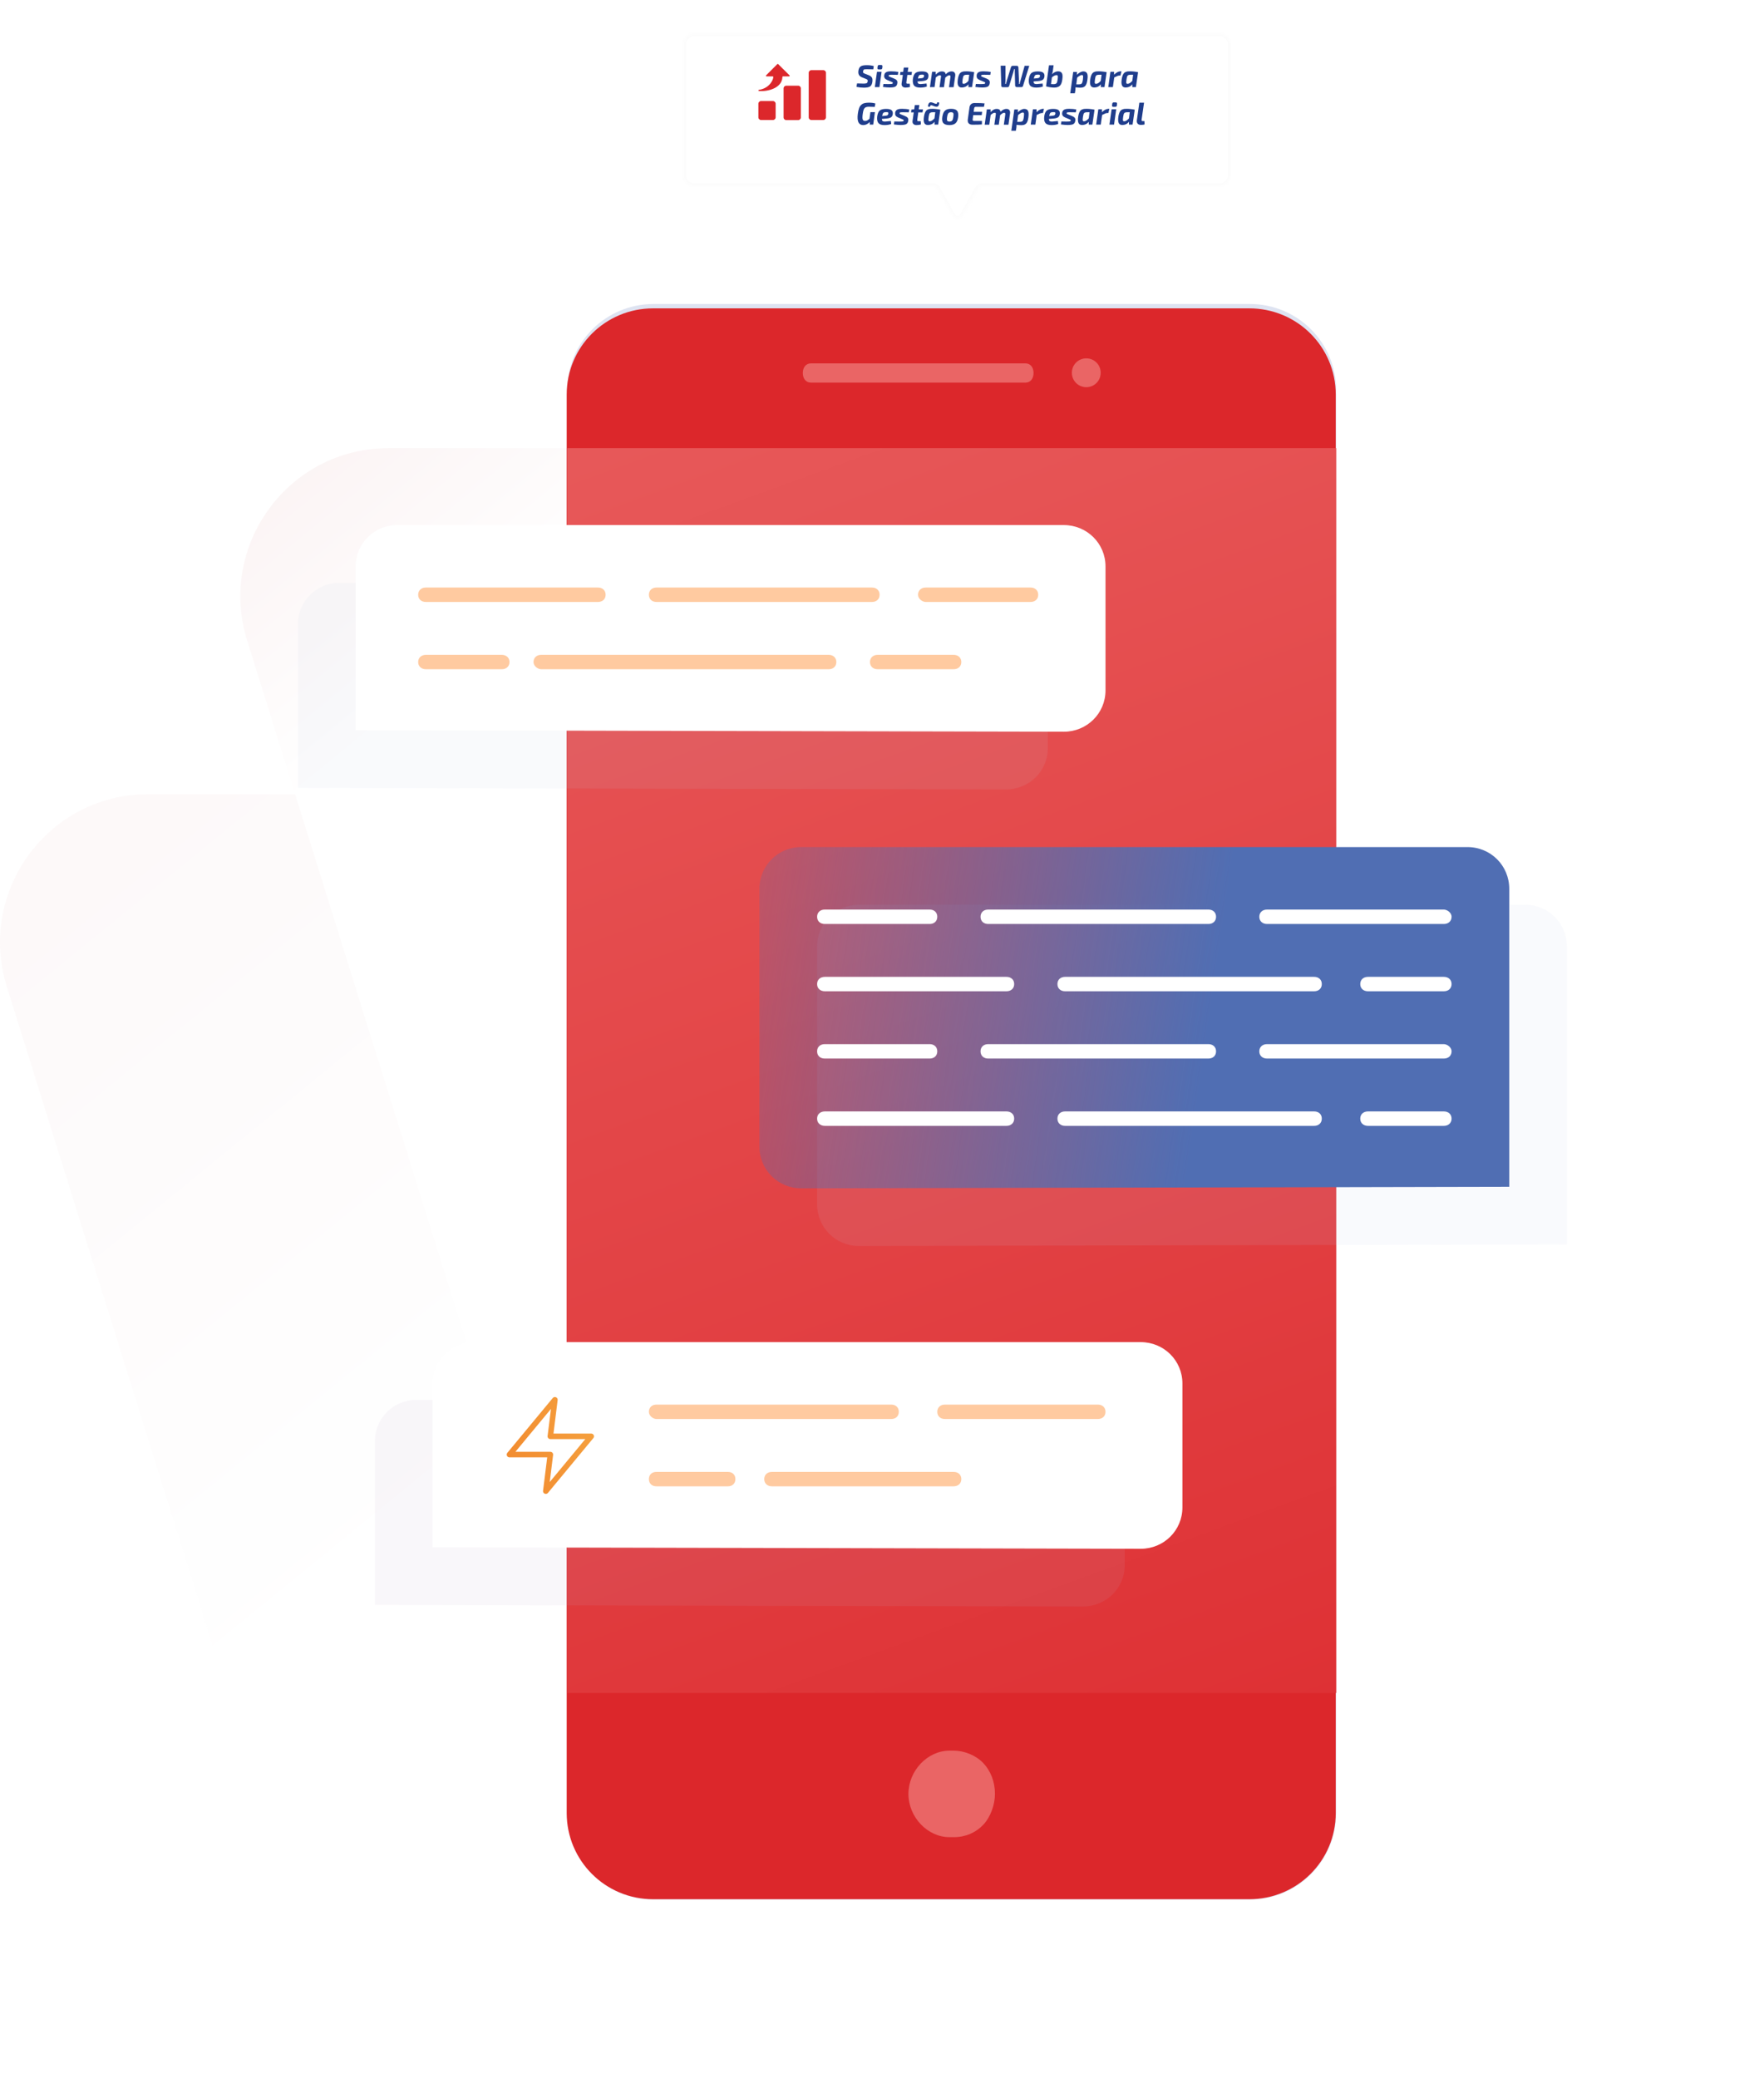 <svg width="635" height="748" viewBox="0 0 635 748" fill="none" xmlns="http://www.w3.org/2000/svg">
<path d="M109.098 696.567L2.473 355.234C-8.275 320.852 17.359 285.899 53.265 285.899H388.597C411.853 285.899 432.446 301.063 439.389 323.332L546.015 664.665C556.763 699.047 531.129 734 495.223 734H159.89C136.635 733.952 116.089 718.836 109.098 696.567Z" fill="url(#paint0_linear)" fill-opacity="0.21"/>
<path d="M195.61 571.998L88.985 230.665C78.237 196.284 103.871 161.33 139.777 161.33H475.109C498.365 161.33 518.958 176.494 525.901 198.763L632.526 540.096C643.274 574.478 617.641 609.431 581.734 609.431H246.402C223.146 609.384 202.601 594.267 195.61 571.998Z" fill="url(#paint1_linear)"/>
<g filter="url(#filter0_f)">
<path d="M204.168 652.687C204.168 669.925 218.066 683.826 235.298 683.826H449.877C467.11 683.826 481.007 669.925 481.007 652.687V140.565C481.007 123.328 467.11 109.426 449.877 109.426H235.298C218.066 109.426 204.168 123.328 204.168 140.565V652.687Z" fill="#C3CBE5" fill-opacity="0.55"/>
</g>
<path d="M204 652.625C204 669.81 217.898 683.67 235.131 683.67H449.709C466.942 683.67 480.839 669.81 480.839 652.625V142.045C480.839 124.859 466.942 111 449.709 111H235.131C217.898 111 204 124.859 204 142.045V652.625Z" fill="#DC272B"/>
<path d="M481.007 161.33H204.168V609.431H481.007V161.33Z" fill="url(#paint2_linear)"/>
<path d="M372.052 134.272C372.052 136.348 370.898 137.733 369.168 137.733H291.884C290.153 137.733 289 136.348 289 134.272C289 132.196 290.153 130.812 291.884 130.812H369.168C370.898 130.812 372.052 132.196 372.052 134.272Z" fill="#EA6565"/>
<path d="M396.226 134.19C396.226 137.074 393.919 139.381 391.035 139.381C388.152 139.381 385.845 137.074 385.845 134.19C385.845 131.307 388.152 129 391.035 129C393.919 129 396.226 131.307 396.226 134.19Z" fill="#EA6565"/>
<path d="M343.38 630.193C347.075 630.193 351.298 631.861 353.937 634.642C356.576 637.422 358.16 641.315 358.16 645.764C358.16 649.657 356.576 654.106 353.937 656.886C351.298 659.667 347.603 661.335 343.38 661.335H341.796C333.878 661.335 327.016 654.106 327.016 645.764C327.016 637.422 333.878 630.193 341.796 630.193H343.38Z" fill="#EA6565"/>
<g opacity="0.1" filter="url(#filter1_f)">
<path d="M377.194 269.29C377.194 277.556 370.515 284.169 362.167 284.169L107.275 283.618C107.275 280.862 107.275 224.652 107.275 224.652C107.275 216.386 113.954 209.773 122.302 209.773H362.167C370.515 209.773 377.194 216.386 377.194 224.652V269.29Z" fill="#C3CBE5"/>
</g>
<path d="M397.957 248.528C397.957 256.795 391.279 263.407 382.931 263.407L128.039 262.856C128.039 260.101 128.039 203.891 128.039 203.891C128.039 195.625 134.717 189.012 143.065 189.012H382.931C391.279 189.012 397.957 195.625 397.957 203.891V248.528Z" fill="white"/>
<path d="M333.249 216.694H370.96C372.624 216.694 373.733 215.656 373.733 214.099C373.733 212.541 372.624 211.503 370.96 211.503H333.249C331.586 211.503 330.477 212.541 330.477 214.099C330.477 215.656 332.14 216.694 333.249 216.694Z" fill="#FFCAA0"/>
<path d="M236.333 216.694H313.885C315.535 216.694 316.635 215.656 316.635 214.099C316.635 212.541 315.535 211.503 313.885 211.503H236.333C234.683 211.503 233.583 212.541 233.583 214.099C233.583 215.656 234.683 216.694 236.333 216.694Z" fill="#FFCAA0"/>
<path d="M153.297 216.694H215.245C216.905 216.694 218.011 215.656 218.011 214.099C218.011 212.541 216.905 211.503 215.245 211.503H153.297C151.637 211.503 150.531 212.541 150.531 214.099C150.531 215.656 151.637 216.694 153.297 216.694Z" fill="#FFCAA0"/>
<path d="M315.96 240.915H343.262C344.934 240.915 346.048 239.877 346.048 238.32C346.048 236.763 344.934 235.725 343.262 235.725H315.96C314.288 235.725 313.174 236.763 313.174 238.32C313.174 239.877 314.288 240.915 315.96 240.915Z" fill="#FFCAA0"/>
<path d="M194.837 240.915H298.281C299.95 240.915 301.062 239.877 301.062 238.32C301.062 236.763 299.95 235.725 298.281 235.725H194.837C193.169 235.725 192.057 236.763 192.057 238.32C192.057 239.877 193.725 240.915 194.837 240.915Z" fill="#FFCAA0"/>
<path d="M153.365 240.915H180.572C182.272 240.915 183.406 239.877 183.406 238.32C183.406 236.763 182.272 235.725 180.572 235.725H153.365C151.665 235.725 150.531 236.763 150.531 238.32C150.531 239.877 151.665 240.915 153.365 240.915Z" fill="#FFCAA0"/>
<g opacity="0.1" filter="url(#filter2_f)">
<path d="M404.877 563.41C404.877 571.676 398.199 578.289 389.851 578.289L134.959 577.738C134.959 574.983 134.959 518.773 134.959 518.773C134.959 510.507 141.637 503.894 149.985 503.894H389.851C398.199 503.894 404.877 510.507 404.877 518.773V563.41Z" fill="#C6ACD1"/>
</g>
<path d="M425.641 542.648C425.641 550.915 418.962 557.527 410.615 557.527L155.723 556.976C155.723 554.221 155.723 498.011 155.723 498.011C155.723 489.745 162.401 483.132 170.749 483.132H410.615C418.962 483.132 425.641 489.745 425.641 498.011V542.648Z" fill="white"/>
<g opacity="0.1" filter="url(#filter3_f)">
<path d="M294.143 433.523C294.143 441.86 300.821 448.53 309.169 448.53L564.061 447.974C564.061 445.195 564.061 340.699 564.061 340.699C564.061 332.361 557.382 325.691 549.034 325.691H309.169C300.821 325.691 294.143 332.361 294.143 340.699V433.523Z" fill="#C3CBE6"/>
</g>
<path d="M273.379 412.761C273.379 421.099 280.057 427.769 288.405 427.769L543.297 427.213C543.297 424.434 543.297 319.938 543.297 319.938C543.297 311.6 536.619 304.93 528.271 304.93H288.405C280.057 304.93 273.379 311.6 273.379 319.938V412.761Z" fill="url(#paint3_linear)"/>
<path d="M334.661 327.422H296.88C295.238 327.422 294.143 328.46 294.143 330.017C294.143 331.574 295.238 332.612 296.88 332.612H334.661C336.304 332.612 337.399 331.574 337.399 330.017C337.399 328.46 336.304 327.422 334.661 327.422Z" fill="white"/>
<path d="M435 327.422H355.724C354.072 327.422 352.971 328.46 352.971 330.017C352.971 331.574 354.072 332.612 355.724 332.612H435C436.652 332.612 437.753 331.574 437.753 330.017C437.753 328.46 436.652 327.422 435 327.422Z" fill="white"/>
<path d="M519.744 327.422H456.116C454.441 327.422 453.325 328.46 453.325 330.017C453.325 331.574 454.441 332.612 456.116 332.612H519.744C521.419 332.612 522.535 331.574 522.535 330.017C522.535 328.46 520.861 327.422 519.744 327.422Z" fill="white"/>
<path d="M362.29 351.644H296.935C295.26 351.644 294.143 352.682 294.143 354.239C294.143 355.796 295.26 356.834 296.935 356.834H362.29C363.965 356.834 365.083 355.796 365.083 354.239C365.083 352.682 363.965 351.644 362.29 351.644Z" fill="white"/>
<path d="M473.068 351.644H383.405C381.755 351.644 380.655 352.682 380.655 354.239C380.655 355.796 381.755 356.834 383.405 356.834H473.068C474.718 356.834 475.818 355.796 475.818 354.239C475.818 352.682 474.718 351.644 473.068 351.644Z" fill="white"/>
<path d="M519.749 351.644H492.446C490.775 351.644 489.66 352.682 489.66 354.239C489.66 355.796 490.775 356.834 492.446 356.834H519.749C521.421 356.834 522.535 355.796 522.535 354.239C522.535 352.682 521.421 351.644 519.749 351.644Z" fill="white"/>
<path d="M334.661 375.865H296.88C295.238 375.865 294.143 376.903 294.143 378.46C294.143 380.018 295.238 381.056 296.88 381.056H334.661C336.304 381.056 337.399 380.018 337.399 378.46C337.399 376.903 336.304 375.865 334.661 375.865Z" fill="white"/>
<path d="M435 375.865H355.724C354.072 375.865 352.971 376.903 352.971 378.46C352.971 380.018 354.072 381.056 355.724 381.056H435C436.652 381.056 437.753 380.018 437.753 378.46C437.753 376.903 436.652 375.865 435 375.865Z" fill="white"/>
<path d="M519.744 375.865H456.116C454.441 375.865 453.325 376.903 453.325 378.46C453.325 380.018 454.441 381.056 456.116 381.056H519.744C521.419 381.056 522.535 380.018 522.535 378.46C522.535 376.903 520.861 375.865 519.744 375.865Z" fill="white"/>
<path d="M362.29 400.087H296.935C295.26 400.087 294.143 401.125 294.143 402.682C294.143 404.239 295.26 405.277 296.935 405.277H362.29C363.965 405.277 365.083 404.239 365.083 402.682C365.083 401.125 363.965 400.087 362.29 400.087Z" fill="white"/>
<path d="M473.068 400.087H383.405C381.755 400.087 380.655 401.125 380.655 402.682C380.655 404.239 381.755 405.277 383.405 405.277H473.068C474.718 405.277 475.818 404.239 475.818 402.682C475.818 401.125 474.718 400.087 473.068 400.087Z" fill="white"/>
<path d="M519.749 400.087H492.446C490.775 400.087 489.66 401.125 489.66 402.682C489.66 404.239 490.775 405.277 492.446 405.277H519.749C521.421 405.277 522.535 404.239 522.535 402.682C522.535 401.125 521.421 400.087 519.749 400.087Z" fill="white"/>
<path d="M340.151 510.814H395.204C396.856 510.814 397.957 509.776 397.957 508.219C397.957 506.662 396.856 505.624 395.204 505.624H340.151C338.5 505.624 337.398 506.662 337.398 508.219C337.398 509.776 338.5 510.814 340.151 510.814Z" fill="#FFCAA0"/>
<path d="M236.31 510.814H320.83C322.466 510.814 323.557 509.776 323.557 508.219C323.557 506.662 322.466 505.624 320.83 505.624H236.31C234.675 505.624 233.584 506.662 233.584 508.219C233.584 509.776 235.22 510.814 236.31 510.814Z" fill="#FFCAA0"/>
<path d="M277.88 535.036H343.278C344.941 535.036 346.049 533.998 346.049 532.441C346.049 530.884 344.941 529.846 343.278 529.846H277.88C276.218 529.846 275.109 530.884 275.109 532.441C275.109 533.998 276.218 535.036 277.88 535.036Z" fill="#FFCAA0"/>
<path d="M236.269 535.036H262.044C263.654 535.036 264.728 533.998 264.728 532.441C264.728 530.884 263.654 529.846 262.044 529.846H236.269C234.658 529.846 233.584 530.884 233.584 532.441C233.584 533.998 234.658 535.036 236.269 535.036Z" fill="#FFCAA0"/>
<path d="M199.747 503.894L183.406 523.617H198.113L196.479 536.766L212.82 517.043H198.113L199.747 503.894Z" stroke="url(#paint4_linear)" stroke-width="2" stroke-linecap="round" stroke-linejoin="round"/>
<g filter="url(#filter4_d)">
<mask id="path-27-inside-1" fill="white">
<path fill-rule="evenodd" clip-rule="evenodd" d="M248 6C245.791 6 244 7.791 244 10V57C244 59.209 245.791 61 248 61H333.768C334.49 61 335.157 61.39 335.511 62.019L340.98 71.742C341.745 73.101 343.702 73.101 344.467 71.742L349.936 62.019C350.29 61.39 350.957 61 351.679 61H437C439.209 61 441 59.209 441 57V10C441 7.791 439.209 6 437 6H248Z"/>
</mask>
<path fill-rule="evenodd" clip-rule="evenodd" d="M248 6C245.791 6 244 7.791 244 10V57C244 59.209 245.791 61 248 61H333.768C334.49 61 335.157 61.39 335.511 62.019L340.98 71.742C341.745 73.101 343.702 73.101 344.467 71.742L349.936 62.019C350.29 61.39 350.957 61 351.679 61H437C439.209 61 441 59.209 441 57V10C441 7.791 439.209 6 437 6H248Z" fill="white"/>
<path d="M349.936 62.019L349.064 61.529L349.936 62.019ZM340.98 71.742L341.852 71.252L340.98 71.742ZM344.467 71.742L343.595 71.252L344.467 71.742ZM335.511 62.019L334.639 62.51L335.511 62.019ZM245 10C245 8.343 246.343 7 248 7V5C245.239 5 243 7.239 243 10H245ZM245 57V10H243V57H245ZM248 60C246.343 60 245 58.657 245 57H243C243 59.761 245.239 62 248 62V60ZM333.768 60H248V62H333.768V60ZM341.852 71.252L336.382 61.529L334.639 62.51L340.109 72.233L341.852 71.252ZM349.064 61.529L343.595 71.252L345.338 72.233L350.808 62.51L349.064 61.529ZM437 60H351.679V62H437V60ZM440 57C440 58.657 438.657 60 437 60V62C439.761 62 442 59.761 442 57H440ZM440 10V57H442V10H440ZM437 7C438.657 7 440 8.343 440 10H442C442 7.239 439.761 5 437 5V7ZM248 7H437V5H248V7ZM350.808 62.51C350.985 62.195 351.318 62 351.679 62V60C350.595 60 349.596 60.584 349.064 61.529L350.808 62.51ZM340.109 72.233C341.256 74.271 344.191 74.271 345.338 72.233L343.595 71.252C343.213 71.931 342.234 71.931 341.852 71.252L340.109 72.233ZM333.768 62C334.129 62 334.462 62.195 334.639 62.51L336.382 61.529C335.851 60.584 334.852 60 333.768 60V62Z" fill="#FCFCFC" mask="url(#path-27-inside-1)"/>
</g>
<path d="M278.236 36.374H273.976C273.423 36.374 273 36.797 273 37.35V42.228C273 42.781 273.423 43.203 273.976 43.203H278.236C278.789 43.203 279.211 42.748 279.211 42.228V37.35C279.211 36.829 278.789 36.374 278.236 36.374Z" fill="#DC272B"/>
<path d="M287.309 30.846H283.049C282.496 30.846 282.073 31.268 282.073 31.821V42.26C282.073 42.813 282.496 43.236 283.049 43.236H287.309C287.862 43.236 288.285 42.781 288.285 42.26V31.821C288.285 31.268 287.862 30.846 287.309 30.846Z" fill="#DC272B"/>
<path d="M296.383 25.252H292.09C291.537 25.252 291.114 25.675 291.114 26.228V42.228C291.114 42.78 291.537 43.203 292.09 43.203H296.35C296.903 43.203 297.326 42.748 297.326 42.228V26.228C297.358 25.707 296.903 25.252 296.383 25.252Z" fill="#DC272B"/>
<path d="M281.845 27.496H284.057C284.252 27.496 284.349 27.268 284.219 27.138L280.122 23.073C280.024 22.976 279.894 22.976 279.829 23.073L275.764 27.138C275.634 27.268 275.731 27.496 275.927 27.496H278.17C278.268 27.496 278.366 27.561 278.366 27.691C278.463 28.374 277.227 31.756 273.195 32.342C272.935 32.374 272.967 32.732 273.195 32.764C276.024 33.024 281.488 31.919 281.65 27.724C281.65 27.593 281.715 27.496 281.845 27.496Z" fill="#DC272B"/>
<path d="M311.797 28.439L310.334 27.854C309.781 27.626 309.391 27.333 309.195 26.943C309 26.585 308.935 26.13 309 25.545C309.098 24.732 309.391 24.179 309.846 23.886C310.301 23.593 311.017 23.463 311.992 23.463C312.968 23.463 313.813 23.561 314.529 23.789L314.366 24.959C313.683 24.927 312.903 24.927 311.96 24.927C311.504 24.927 311.179 24.959 311.017 25.024C310.854 25.089 310.756 25.317 310.691 25.675C310.659 25.935 310.659 26.098 310.756 26.195C310.821 26.293 311.017 26.39 311.309 26.52L312.708 27.073C313.293 27.301 313.683 27.593 313.878 27.951C314.073 28.309 314.106 28.764 314.041 29.382C313.943 30.228 313.651 30.813 313.228 31.106C312.805 31.398 312.057 31.561 310.984 31.561C310.106 31.561 309.228 31.463 308.317 31.268L308.513 30.032C310.106 30.065 310.919 30.098 310.919 30.098C311.439 30.098 311.797 30.032 311.992 29.935C312.187 29.837 312.285 29.61 312.35 29.285C312.382 29.024 312.35 28.862 312.285 28.764C312.22 28.667 312.057 28.537 311.797 28.439Z" fill="#1F3D8C"/>
<path d="M316.577 31.366H314.918L315.698 25.837H317.357L316.577 31.366ZM316.479 23.398H317.162C317.52 23.398 317.682 23.561 317.65 23.919L317.585 24.537C317.552 24.829 317.357 24.992 317.032 24.992H316.316C315.959 24.992 315.829 24.829 315.861 24.472L315.926 23.886C315.991 23.529 316.154 23.398 316.479 23.398Z" fill="#1F3D8C"/>
<path d="M320.773 29.382L319.439 28.829C318.984 28.634 318.659 28.407 318.496 28.146C318.301 27.854 318.236 27.529 318.301 27.106C318.366 26.585 318.594 26.228 318.984 26C319.374 25.772 319.96 25.675 320.805 25.675C321.813 25.675 322.691 25.772 323.374 25.902L323.212 26.943C321.781 26.911 321.033 26.911 321.033 26.911C320.61 26.911 320.317 26.943 320.155 26.976C320.025 27.008 319.927 27.106 319.894 27.203C319.894 27.333 319.927 27.431 319.992 27.496C320.09 27.561 320.252 27.626 320.48 27.724L321.846 28.276C322.301 28.472 322.626 28.667 322.821 28.927C323.016 29.187 323.081 29.512 323.016 29.935C322.984 30.26 322.886 30.52 322.756 30.748C322.626 30.943 322.431 31.106 322.203 31.236C321.943 31.333 321.683 31.398 321.39 31.431C321.098 31.463 320.74 31.496 320.285 31.496C319.602 31.496 318.789 31.431 317.846 31.301L318.008 30.228C318.268 30.228 318.854 30.26 319.764 30.26C320.415 30.26 320.838 30.228 321.033 30.195C321.228 30.163 321.358 30.065 321.39 29.902C321.39 29.805 321.39 29.707 321.293 29.642C321.228 29.577 321.065 29.512 320.87 29.447C320.87 29.415 320.805 29.415 320.773 29.382Z" fill="#1F3D8C"/>
<path d="M326.626 26.943L326.269 29.61C326.236 29.805 326.269 29.967 326.334 30.032C326.399 30.098 326.529 30.13 326.756 30.13H327.504L327.569 31.301C327.179 31.431 326.659 31.528 326.008 31.528C325.488 31.528 325.098 31.398 324.838 31.106C324.578 30.813 324.48 30.423 324.578 29.902L325 26.976H323.992L324.122 25.935L325.13 25.87L325.358 24.309H326.984L326.756 25.87H328.285L328.122 26.976H326.626V26.943Z" fill="#1F3D8C"/>
<path d="M333.553 30.065L333.651 31.138C333.033 31.398 332.22 31.528 331.212 31.528C330.171 31.528 329.423 31.268 329.033 30.78C328.643 30.292 328.513 29.512 328.61 28.504C328.74 27.431 329.065 26.683 329.521 26.292C330.009 25.902 330.756 25.707 331.83 25.707C332.805 25.707 333.456 25.87 333.813 26.195C334.171 26.52 334.301 27.008 334.204 27.626C334.139 28.146 333.911 28.536 333.553 28.764C333.196 28.992 332.643 29.122 331.927 29.187L330.301 29.317C330.301 29.674 330.399 29.935 330.561 30.065C330.724 30.195 331.017 30.26 331.407 30.26C332.155 30.195 332.87 30.13 333.553 30.065ZM330.431 28.276L331.732 28.146C332.025 28.113 332.252 28.049 332.383 27.951C332.513 27.853 332.61 27.658 332.643 27.398C332.675 27.138 332.61 27.008 332.513 26.943C332.383 26.878 332.155 26.845 331.765 26.878C331.342 26.878 331.017 26.975 330.854 27.138C330.659 27.366 330.529 27.723 330.431 28.276Z" fill="#1F3D8C"/>
<path d="M336.837 25.837V26.845C337.227 26.455 337.618 26.162 337.975 25.967C338.333 25.772 338.691 25.707 339.081 25.707C339.471 25.707 339.797 25.805 340.024 25.967C340.252 26.162 340.382 26.39 340.414 26.748C341.097 26.065 341.813 25.707 342.496 25.707C343.016 25.707 343.374 25.837 343.601 26.13C343.829 26.422 343.927 26.78 343.862 27.268L343.276 31.398H341.618L342.138 27.723C342.171 27.496 342.138 27.333 342.073 27.235C342.008 27.138 341.878 27.105 341.715 27.105C341.52 27.105 341.325 27.17 341.13 27.3C340.935 27.431 340.642 27.626 340.284 27.951L339.797 31.398H338.203L338.723 27.723C338.756 27.496 338.756 27.333 338.691 27.235C338.626 27.138 338.496 27.105 338.333 27.105C338.138 27.105 337.943 27.17 337.715 27.268C337.488 27.398 337.227 27.593 336.87 27.886L336.414 31.366H334.756L335.536 25.837H336.837Z" fill="#1F3D8C"/>
<path d="M349.911 31.366H348.61V30.358C348.025 31.106 347.277 31.463 346.334 31.496C345.651 31.529 345.163 31.301 344.936 30.813C344.675 30.325 344.643 29.545 344.805 28.472C344.87 27.951 345.001 27.529 345.131 27.171C345.261 26.813 345.423 26.553 345.586 26.358C345.749 26.163 345.976 26 346.236 25.902C346.496 25.805 346.757 25.74 346.984 25.707C347.244 25.675 347.537 25.675 347.927 25.675C348.318 25.675 348.805 25.707 349.358 25.772C349.911 25.837 350.366 25.902 350.692 26L349.911 31.366ZM348.903 26.911H348.057C347.505 26.911 347.147 27.008 346.952 27.203C346.757 27.398 346.627 27.821 346.529 28.537C346.431 29.252 346.399 29.707 346.464 29.902C346.529 30.098 346.692 30.195 346.952 30.163C347.44 30.163 347.992 29.805 348.61 29.122L348.903 26.911Z" fill="#1F3D8C"/>
<path d="M354.041 29.382L352.708 28.829C352.252 28.634 351.927 28.407 351.765 28.146C351.57 27.854 351.537 27.529 351.57 27.106C351.635 26.585 351.862 26.228 352.252 26C352.643 25.772 353.228 25.675 354.074 25.675C355.082 25.675 355.96 25.772 356.643 25.902L356.48 26.943C355.049 26.911 354.301 26.911 354.301 26.911C353.878 26.911 353.586 26.943 353.423 26.976C353.261 27.008 353.196 27.106 353.163 27.203C353.163 27.333 353.196 27.431 353.261 27.496C353.358 27.561 353.521 27.626 353.748 27.724L355.114 28.276C355.57 28.472 355.895 28.667 356.09 28.927C356.285 29.187 356.35 29.512 356.285 29.935C356.252 30.26 356.155 30.52 356.025 30.748C355.895 30.943 355.7 31.106 355.472 31.236C355.212 31.333 354.952 31.398 354.659 31.431C354.366 31.463 354.009 31.496 353.553 31.496C352.87 31.496 352.057 31.431 351.114 31.301L351.277 30.228C351.537 30.228 352.122 30.26 353.033 30.26C353.683 30.26 354.106 30.228 354.301 30.195C354.496 30.163 354.626 30.065 354.659 29.902C354.659 29.805 354.659 29.707 354.561 29.642C354.496 29.577 354.334 29.512 354.139 29.447C354.139 29.415 354.106 29.415 354.041 29.382Z" fill="#1F3D8C"/>
<path d="M370.529 23.626L368.252 30.943C368.155 31.236 367.96 31.366 367.634 31.366H366.008C365.846 31.366 365.716 31.301 365.618 31.203C365.521 31.106 365.455 30.976 365.423 30.846L365.293 25.837V24.862H365.065C364.968 25.285 364.87 25.61 364.805 25.87L363.277 30.943C363.179 31.236 362.984 31.398 362.626 31.398H361C360.838 31.398 360.708 31.366 360.61 31.268C360.512 31.171 360.447 31.041 360.447 30.91L360.22 23.659H361.943V29.089C361.943 29.22 361.943 29.415 361.911 29.707C361.911 29.967 361.878 30.163 361.878 30.228H362.106C362.138 30.065 362.269 29.675 362.431 29.024L363.927 24.179C364.025 23.854 364.252 23.691 364.577 23.691H366.041C366.203 23.691 366.334 23.756 366.431 23.854C366.529 23.951 366.594 24.081 366.594 24.244L366.821 29.122C366.821 29.61 366.854 29.967 366.821 30.228H367.049C367.147 29.707 367.244 29.317 367.342 29.057L368.838 23.691H370.529V23.626Z" fill="#1F3D8C"/>
<path d="M375.309 30.065L375.407 31.138C374.789 31.398 373.976 31.528 372.968 31.528C371.927 31.528 371.179 31.268 370.789 30.78C370.399 30.292 370.268 29.512 370.366 28.504C370.496 27.431 370.821 26.683 371.277 26.292C371.764 25.902 372.512 25.707 373.586 25.707C374.561 25.707 375.212 25.87 375.569 26.195C375.927 26.52 376.057 27.008 375.96 27.626C375.894 28.146 375.667 28.536 375.309 28.764C374.951 28.992 374.399 29.122 373.683 29.187L372.057 29.317C372.057 29.674 372.155 29.935 372.317 30.065C372.48 30.195 372.773 30.26 373.163 30.26C373.911 30.195 374.626 30.13 375.309 30.065ZM372.155 28.276L373.455 28.146C373.748 28.113 373.976 28.049 374.106 27.951C374.236 27.853 374.333 27.658 374.366 27.398C374.399 27.138 374.333 27.008 374.236 26.943C374.106 26.878 373.878 26.845 373.488 26.878C373.065 26.878 372.74 26.975 372.577 27.138C372.415 27.366 372.252 27.723 372.155 28.276Z" fill="#1F3D8C"/>
<path d="M379.277 23.496L379.016 25.415C378.951 25.902 378.854 26.325 378.691 26.715C379.439 26 380.155 25.675 380.87 25.675C381.553 25.675 382.008 25.902 382.269 26.358C382.529 26.813 382.561 27.561 382.399 28.667C382.269 29.707 381.976 30.455 381.521 30.878C381.065 31.301 380.415 31.528 379.504 31.528C379.049 31.528 378.529 31.496 377.943 31.398C377.358 31.301 376.87 31.203 376.545 31.073L377.618 23.496H379.277ZM378.659 27.854L378.334 30.26C378.821 30.26 379.114 30.293 379.212 30.293C379.764 30.293 380.122 30.163 380.317 29.967C380.512 29.772 380.642 29.285 380.74 28.537C380.838 27.886 380.838 27.463 380.773 27.301C380.708 27.106 380.545 27.041 380.285 27.041C379.862 27.041 379.309 27.301 378.659 27.854Z" fill="#1F3D8C"/>
<path d="M387.7 25.837L387.667 26.91C387.992 26.585 388.383 26.292 388.773 26.065C389.196 25.837 389.586 25.707 389.976 25.707C390.627 25.707 391.082 25.935 391.309 26.39C391.57 26.845 391.602 27.626 391.44 28.731C391.375 29.219 391.277 29.61 391.179 29.967C391.049 30.292 390.919 30.585 390.789 30.78C390.627 30.975 390.464 31.138 390.236 31.268C390.009 31.398 389.814 31.463 389.586 31.496C389.358 31.528 389.131 31.561 388.838 31.561C388.285 31.561 387.732 31.496 387.179 31.431C387.179 31.788 387.147 32.146 387.114 32.471L386.919 33.577H385.261L386.334 25.902H387.7V25.837ZM387.44 30.357H388.285C388.87 30.357 389.228 30.26 389.391 30.065C389.553 29.87 389.716 29.414 389.814 28.666C389.911 27.951 389.911 27.496 389.879 27.3C389.814 27.105 389.651 27.008 389.423 27.008C389.228 27.008 388.968 27.105 388.675 27.268C388.383 27.431 388.09 27.658 387.765 27.918L387.44 30.357Z" fill="#1F3D8C"/>
<path d="M397.586 31.366H396.285V30.358C395.7 31.106 394.952 31.463 394.009 31.496C393.326 31.529 392.838 31.301 392.61 30.813C392.35 30.325 392.318 29.545 392.48 28.472C392.545 27.951 392.675 27.529 392.805 27.171C392.936 26.813 393.098 26.553 393.261 26.358C393.423 26.163 393.651 26 393.911 25.902C394.171 25.805 394.431 25.74 394.659 25.707C394.887 25.675 395.212 25.675 395.602 25.675C395.992 25.675 396.48 25.707 397.033 25.772C397.586 25.837 398.041 25.902 398.366 26L397.586 31.366ZM396.545 26.911H395.7C395.147 26.911 394.789 27.008 394.594 27.203C394.399 27.398 394.269 27.821 394.171 28.537C394.074 29.252 394.041 29.707 394.106 29.902C394.171 30.098 394.334 30.195 394.594 30.163C395.082 30.163 395.635 29.805 396.253 29.122L396.545 26.911Z" fill="#1F3D8C"/>
<path d="M403.7 25.675L403.342 27.203H402.952C402.725 27.203 402.464 27.268 402.204 27.366C401.944 27.463 401.586 27.659 401.098 27.886L400.611 31.366H398.952L399.733 25.837H401.033V26.878C401.879 26.065 402.659 25.675 403.407 25.675H403.7Z" fill="#1F3D8C"/>
<path d="M408.902 31.366H407.602V30.358C407.016 31.106 406.268 31.463 405.325 31.496C404.642 31.529 404.154 31.301 403.927 30.813C403.667 30.325 403.634 29.545 403.797 28.472C403.862 27.951 403.992 27.529 404.122 27.171C404.252 26.813 404.415 26.553 404.577 26.358C404.74 26.163 404.967 26 405.228 25.902C405.488 25.805 405.748 25.74 405.976 25.707C406.236 25.675 406.528 25.675 406.919 25.675C407.309 25.675 407.797 25.707 408.35 25.772C408.902 25.837 409.358 25.902 409.683 26L408.902 31.366ZM407.894 26.911H407.049C406.496 26.911 406.138 27.008 405.943 27.203C405.748 27.398 405.618 27.821 405.52 28.537C405.423 29.252 405.39 29.707 405.455 29.902C405.52 30.098 405.683 30.195 405.943 30.163C406.431 30.163 406.984 29.805 407.602 29.122L407.894 26.911Z" fill="#1F3D8C"/>
<path d="M313.326 40.374H314.952L314.334 44.862H313.098L313.065 43.919C312.382 44.667 311.602 45.025 310.724 45.025C309.943 45.025 309.358 44.699 309.033 44.049C308.708 43.398 308.61 42.358 308.805 40.927C308.903 40.114 309.065 39.464 309.26 38.911C309.456 38.39 309.748 37.968 310.073 37.707C310.399 37.415 310.789 37.22 311.212 37.122C311.634 37.025 312.122 36.959 312.74 36.959C313.683 36.959 314.464 37.057 315.114 37.252L314.886 38.488C314.041 38.455 313.326 38.423 312.74 38.423C312.025 38.423 311.504 38.586 311.212 38.943C310.919 39.268 310.691 39.984 310.561 41.057C310.431 42 310.431 42.651 310.561 43.008C310.691 43.366 310.952 43.529 311.407 43.529C311.732 43.529 311.992 43.464 312.22 43.334C312.447 43.203 312.708 43.008 313 42.748L313.326 40.374Z" fill="#1F3D8C"/>
<path d="M320.708 43.561L320.805 44.634C320.187 44.894 319.374 45.024 318.366 45.024C317.293 45.024 316.577 44.764 316.187 44.276C315.797 43.788 315.667 43.008 315.764 42C315.895 40.927 316.22 40.179 316.675 39.788C317.163 39.398 317.911 39.203 318.984 39.203C319.96 39.203 320.61 39.366 320.968 39.691C321.325 40.016 321.456 40.504 321.358 41.122C321.293 41.642 321.065 42.032 320.708 42.26C320.35 42.488 319.797 42.618 319.082 42.683L317.456 42.813C317.456 43.171 317.553 43.431 317.716 43.561C317.878 43.691 318.171 43.756 318.561 43.756C319.277 43.691 319.992 43.626 320.708 43.561ZM317.553 41.772L318.854 41.642C319.147 41.61 319.374 41.545 319.504 41.447C319.634 41.349 319.732 41.154 319.764 40.894C319.797 40.634 319.732 40.504 319.634 40.439C319.504 40.374 319.277 40.341 318.886 40.374C318.464 40.374 318.138 40.471 317.976 40.634C317.781 40.829 317.651 41.219 317.553 41.772Z" fill="#1F3D8C"/>
<path d="M324.707 42.878L323.374 42.325C322.918 42.13 322.593 41.902 322.431 41.642C322.236 41.349 322.203 41.024 322.236 40.602C322.301 40.081 322.528 39.724 322.918 39.496C323.309 39.268 323.894 39.171 324.74 39.171C325.748 39.171 326.626 39.268 327.309 39.398L327.146 40.439C325.715 40.406 324.967 40.406 324.967 40.406C324.545 40.406 324.252 40.439 324.089 40.471C323.927 40.504 323.862 40.602 323.829 40.699C323.829 40.829 323.862 40.927 323.927 40.992C324.024 41.057 324.187 41.122 324.414 41.219L325.78 41.772C326.236 41.967 326.561 42.163 326.756 42.423C326.951 42.683 327.016 43.008 326.951 43.431C326.918 43.756 326.821 44.016 326.691 44.244C326.561 44.439 326.366 44.602 326.138 44.732C325.878 44.829 325.618 44.894 325.325 44.927C325.032 44.959 324.675 44.992 324.219 44.992C323.536 44.992 322.723 44.927 321.78 44.797L321.943 43.724C322.203 43.724 322.788 43.756 323.699 43.756C324.349 43.756 324.772 43.724 324.967 43.691C325.162 43.658 325.292 43.561 325.325 43.398C325.325 43.301 325.325 43.203 325.227 43.138C325.162 43.073 325 43.008 324.805 42.943C324.805 42.91 324.74 42.91 324.707 42.878Z" fill="#1F3D8C"/>
<path d="M330.561 40.439L330.203 43.105C330.17 43.301 330.203 43.463 330.268 43.528C330.333 43.593 330.463 43.626 330.691 43.626H331.439L331.504 44.797C331.113 44.927 330.593 45.024 329.943 45.024C329.422 45.024 329.032 44.894 328.772 44.601C328.512 44.309 328.414 43.919 328.512 43.398L328.935 40.471H327.959L328.089 39.431L329.097 39.366L329.325 37.805H330.951L330.723 39.366H332.252L332.089 40.471H330.561V40.439Z" fill="#1F3D8C"/>
<path d="M337.716 44.862H336.415V43.853C335.83 44.602 335.082 44.959 334.139 44.992C333.456 45.024 332.968 44.797 332.74 44.309C332.48 43.821 332.448 43.041 332.61 41.967C332.675 41.447 332.805 41.024 332.935 40.666C333.065 40.309 333.228 40.049 333.391 39.853C333.553 39.658 333.781 39.496 334.041 39.398C334.301 39.301 334.561 39.236 334.789 39.203C335.049 39.171 335.342 39.171 335.732 39.171C336.122 39.171 336.61 39.203 337.163 39.268C337.716 39.333 338.171 39.398 338.496 39.496L337.716 44.862ZM337.391 36.829L338.074 36.894C338.074 37.414 337.976 37.805 337.813 38.065C337.651 38.325 337.358 38.455 337.065 38.423C336.805 38.423 336.48 38.325 336.09 38.163C335.7 38 335.472 37.902 335.342 37.902C335.147 37.87 335.017 37.902 334.919 38C334.822 38.097 334.789 38.227 334.756 38.455L334.074 38.39C334.074 37.87 334.171 37.447 334.366 37.187C334.561 36.927 334.822 36.797 335.114 36.829C335.374 36.829 335.667 36.927 336.057 37.089C336.448 37.252 336.675 37.349 336.838 37.349C337.033 37.382 337.195 37.349 337.261 37.284C337.326 37.187 337.358 37.057 337.391 36.829ZM336.675 40.406H335.83C335.277 40.406 334.919 40.504 334.724 40.699C334.529 40.894 334.399 41.317 334.301 42.032C334.204 42.748 334.171 43.203 334.236 43.398C334.301 43.593 334.464 43.691 334.724 43.658C335.212 43.658 335.765 43.301 336.382 42.618L336.675 40.406Z" fill="#1F3D8C"/>
<path d="M342.367 39.171C343.407 39.171 344.123 39.398 344.513 39.854C344.903 40.309 345.033 41.089 344.903 42.163C344.773 43.203 344.448 43.951 343.96 44.374C343.472 44.797 342.757 45.024 341.749 45.024C340.741 45.024 340.025 44.797 339.603 44.341C339.18 43.886 339.05 43.106 339.212 42.065C339.375 41.024 339.668 40.276 340.155 39.854C340.611 39.398 341.359 39.171 342.367 39.171ZM342.367 40.406C341.911 40.406 341.586 40.536 341.391 40.764C341.196 40.992 341.033 41.48 340.936 42.163C340.838 42.813 340.871 43.236 340.968 43.431C341.066 43.626 341.359 43.756 341.781 43.756C342.237 43.756 342.562 43.626 342.757 43.398C342.952 43.171 343.082 42.715 343.18 42.032C343.277 41.382 343.277 40.959 343.147 40.732C343.05 40.536 342.79 40.406 342.367 40.406Z" fill="#1F3D8C"/>
<path d="M354.204 38.455H351.309C351.082 38.455 350.952 38.488 350.854 38.585C350.757 38.683 350.691 38.846 350.659 39.073L350.496 40.244H353.553L353.391 41.447H350.334L350.139 42.943C350.106 43.138 350.139 43.301 350.204 43.398C350.269 43.496 350.431 43.528 350.626 43.528H353.488L353.456 44.797C352.805 44.862 351.667 44.894 350.106 44.894C349.488 44.894 349 44.732 348.708 44.406C348.415 44.081 348.318 43.626 348.383 43.041L349 38.618C349.065 38.13 349.261 37.772 349.586 37.48C349.911 37.187 350.334 37.089 350.854 37.089C352.48 37.089 353.683 37.122 354.431 37.219L354.204 38.455Z" fill="#1F3D8C"/>
<path d="M356.577 39.333V40.341C356.967 39.951 357.357 39.658 357.715 39.463C358.073 39.268 358.43 39.203 358.821 39.203C359.211 39.203 359.536 39.301 359.764 39.463C359.991 39.658 360.121 39.886 360.154 40.244C360.837 39.561 361.552 39.203 362.235 39.203C362.756 39.203 363.113 39.333 363.341 39.626C363.569 39.919 363.666 40.276 363.601 40.764L363.016 44.894H361.357L361.878 41.219C361.91 40.992 361.878 40.829 361.812 40.732C361.747 40.634 361.617 40.602 361.455 40.602C361.26 40.602 361.065 40.666 360.869 40.797C360.674 40.927 360.382 41.122 360.024 41.447L359.536 44.894H357.943L358.463 41.219C358.495 40.992 358.495 40.829 358.43 40.732C358.365 40.634 358.235 40.602 358.073 40.602C357.878 40.602 357.682 40.666 357.455 40.764C357.227 40.894 356.967 41.089 356.609 41.382L356.121 44.894H354.463L355.243 39.366H356.577V39.333Z" fill="#1F3D8C"/>
<path d="M366.431 39.333L366.398 40.406C366.723 40.081 367.114 39.788 367.504 39.561C367.927 39.333 368.317 39.203 368.707 39.203C369.357 39.203 369.813 39.431 370.04 39.886C370.301 40.341 370.333 41.122 370.203 42.227C370.138 42.715 370.04 43.106 369.943 43.463C369.813 43.788 369.683 44.081 369.553 44.276C369.39 44.471 369.227 44.634 369 44.764C368.772 44.894 368.577 44.959 368.349 44.992C368.122 45.024 367.894 45.057 367.601 45.057C367.049 45.057 366.496 44.992 365.943 44.927C365.943 45.284 365.91 45.642 365.878 45.967L365.683 47.073H364.057L365.13 39.398H366.431V39.333ZM366.17 43.853H367.016C367.601 43.853 367.959 43.756 368.122 43.561C368.284 43.366 368.447 42.91 368.544 42.163C368.642 41.447 368.642 40.992 368.609 40.797C368.544 40.602 368.382 40.504 368.154 40.504C367.959 40.504 367.699 40.602 367.406 40.764C367.114 40.927 366.821 41.154 366.496 41.414L366.17 43.853Z" fill="#1F3D8C"/>
<path d="M375.797 39.171L375.439 40.699H375.049C374.821 40.699 374.561 40.764 374.301 40.862C374.041 40.959 373.683 41.154 373.195 41.382L372.707 44.862H371.049L371.829 39.333H373.13V40.374C373.976 39.561 374.756 39.171 375.504 39.171H375.797Z" fill="#1F3D8C"/>
<path d="M380.837 43.561L380.935 44.634C380.317 44.894 379.504 45.024 378.496 45.024C377.423 45.024 376.707 44.764 376.317 44.276C375.927 43.788 375.797 43.008 375.894 42C376.024 40.927 376.35 40.179 376.805 39.788C377.293 39.398 378.041 39.203 379.114 39.203C380.089 39.203 380.74 39.366 381.098 39.691C381.455 40.016 381.585 40.504 381.488 41.122C381.423 41.642 381.195 42.032 380.837 42.26C380.48 42.488 379.927 42.618 379.211 42.683L377.585 42.813C377.585 43.171 377.683 43.431 377.846 43.561C378.008 43.691 378.301 43.756 378.691 43.756C379.439 43.691 380.154 43.626 380.837 43.561ZM377.683 41.772L378.984 41.642C379.276 41.61 379.504 41.545 379.634 41.447C379.764 41.349 379.862 41.154 379.894 40.894C379.927 40.634 379.862 40.504 379.764 40.439C379.634 40.374 379.407 40.341 379.016 40.374C378.594 40.374 378.268 40.471 378.106 40.634C377.911 40.829 377.781 41.219 377.683 41.772Z" fill="#1F3D8C"/>
<path d="M384.837 42.878L383.504 42.325C383.048 42.13 382.723 41.902 382.561 41.642C382.365 41.349 382.3 41.024 382.365 40.602C382.43 40.081 382.658 39.724 383.048 39.496C383.439 39.268 384.024 39.171 384.87 39.171C385.878 39.171 386.756 39.268 387.439 39.398L387.276 40.439C385.845 40.406 385.097 40.406 385.097 40.406C384.674 40.406 384.382 40.439 384.219 40.471C384.089 40.504 383.991 40.602 383.959 40.699C383.959 40.829 383.991 40.927 384.057 40.992C384.154 41.057 384.317 41.122 384.544 41.219L385.91 41.772C386.365 41.967 386.691 42.163 386.886 42.423C387.081 42.683 387.146 43.008 387.081 43.431C387.048 43.756 386.951 44.016 386.821 44.244C386.691 44.439 386.496 44.602 386.268 44.732C386.008 44.829 385.748 44.894 385.455 44.927C385.162 44.959 384.804 44.992 384.349 44.992C383.666 44.992 382.853 44.927 381.91 44.797L382.073 43.724C382.333 43.724 382.918 43.756 383.829 43.756C384.479 43.756 384.902 43.724 385.097 43.691C385.292 43.658 385.422 43.561 385.455 43.398C385.455 43.301 385.455 43.203 385.357 43.138C385.292 43.073 385.13 43.008 384.935 42.943C384.935 42.91 384.87 42.91 384.837 42.878Z" fill="#1F3D8C"/>
<path d="M393.227 44.862H391.926V43.854C391.341 44.602 390.593 44.959 389.65 44.992C388.967 45.024 388.479 44.797 388.252 44.309C388.024 43.821 387.959 43.041 388.122 41.967C388.187 41.447 388.317 41.024 388.447 40.667C388.577 40.309 388.739 40.049 388.902 39.854C389.065 39.658 389.292 39.496 389.552 39.398C389.813 39.301 390.073 39.236 390.3 39.203C390.528 39.171 390.853 39.171 391.244 39.171C391.634 39.171 392.122 39.203 392.674 39.268C393.227 39.333 393.683 39.398 394.008 39.496L393.227 44.862ZM392.219 40.406H391.374C390.821 40.406 390.463 40.504 390.268 40.699C390.073 40.894 389.943 41.317 389.845 42.032C389.748 42.748 389.715 43.203 389.78 43.398C389.845 43.593 390.008 43.691 390.268 43.658C390.756 43.658 391.309 43.301 391.926 42.618L392.219 40.406Z" fill="#1F3D8C"/>
<path d="M399.342 39.171L398.984 40.699H398.594C398.366 40.699 398.106 40.764 397.846 40.862C397.586 40.959 397.228 41.154 396.74 41.382L396.252 44.862H394.594L395.374 39.333H396.675V40.374C397.521 39.561 398.301 39.171 399.049 39.171H399.342Z" fill="#1F3D8C"/>
<path d="M401.033 44.862H399.374L400.155 39.333H401.813L401.033 44.862ZM400.935 36.862H401.618C401.976 36.862 402.138 37.024 402.106 37.382L402.041 38C402.008 38.293 401.813 38.455 401.488 38.455H400.772C400.415 38.455 400.285 38.293 400.317 37.935L400.382 37.35C400.447 37.024 400.61 36.862 400.935 36.862Z" fill="#1F3D8C"/>
<path d="M407.699 44.862H406.398V43.854C405.813 44.602 405.065 44.959 404.122 44.992C403.439 45.024 402.951 44.797 402.723 44.309C402.496 43.821 402.431 43.041 402.593 41.967C402.658 41.447 402.788 41.024 402.918 40.667C403.049 40.309 403.211 40.049 403.374 39.854C403.536 39.658 403.764 39.496 404.024 39.398C404.284 39.301 404.544 39.236 404.772 39.203C405 39.171 405.325 39.171 405.715 39.171C406.105 39.171 406.593 39.203 407.146 39.268C407.699 39.333 408.154 39.398 408.479 39.496L407.699 44.862ZM406.691 40.406H405.845C405.292 40.406 404.935 40.504 404.74 40.699C404.544 40.894 404.414 41.317 404.317 42.032C404.219 42.748 404.187 43.203 404.252 43.398C404.317 43.593 404.479 43.691 404.74 43.658C405.227 43.658 405.78 43.301 406.398 42.618L406.691 40.406Z" fill="#1F3D8C"/>
<path d="M411.829 36.992L410.951 43.073C410.919 43.268 410.951 43.398 411.016 43.496C411.081 43.561 411.244 43.594 411.472 43.594H411.959L412.024 44.764C411.764 44.894 411.342 44.959 410.724 44.959C410.203 44.959 409.813 44.829 409.553 44.537C409.293 44.244 409.195 43.886 409.228 43.398L410.138 36.959H411.829V36.992Z" fill="#1F3D8C"/>
<defs>
<filter id="filter0_f" x="140.168" y="45.426" width="404.839" height="702.4" filterUnits="userSpaceOnUse" color-interpolation-filters="sRGB">
<feFlood flood-opacity="0" result="BackgroundImageFix"/>
<feBlend mode="normal" in="SourceGraphic" in2="BackgroundImageFix" result="shape"/>
<feGaussianBlur stdDeviation="32" result="effect1_foregroundBlur"/>
</filter>
<filter id="filter1_f" x="99.275" y="201.773" width="285.918" height="90.395" filterUnits="userSpaceOnUse" color-interpolation-filters="sRGB">
<feFlood flood-opacity="0" result="BackgroundImageFix"/>
<feBlend mode="normal" in="SourceGraphic" in2="BackgroundImageFix" result="shape"/>
<feGaussianBlur stdDeviation="4" result="effect1_foregroundBlur"/>
</filter>
<filter id="filter2_f" x="118.959" y="487.894" width="301.918" height="106.395" filterUnits="userSpaceOnUse" color-interpolation-filters="sRGB">
<feFlood flood-opacity="0" result="BackgroundImageFix"/>
<feBlend mode="normal" in="SourceGraphic" in2="BackgroundImageFix" result="shape"/>
<feGaussianBlur stdDeviation="8" result="effect1_foregroundBlur"/>
</filter>
<filter id="filter3_f" x="270.143" y="301.691" width="317.918" height="170.839" filterUnits="userSpaceOnUse" color-interpolation-filters="sRGB">
<feFlood flood-opacity="0" result="BackgroundImageFix"/>
<feBlend mode="normal" in="SourceGraphic" in2="BackgroundImageFix" result="shape"/>
<feGaussianBlur stdDeviation="12" result="effect1_foregroundBlur"/>
</filter>
<filter id="filter4_d" x="234" y="0" width="221" height="90.762" filterUnits="userSpaceOnUse" color-interpolation-filters="sRGB">
<feFlood flood-opacity="0" result="BackgroundImageFix"/>
<feColorMatrix in="SourceAlpha" type="matrix" values="0 0 0 0 0 0 0 0 0 0 0 0 0 0 0 0 0 0 127 0"/>
<feOffset dx="2" dy="6"/>
<feGaussianBlur stdDeviation="6"/>
<feColorMatrix type="matrix" values="0 0 0 0 0.286 0 0 0 0 0.145 0 0 0 0 0.38 0 0 0 0.06 0"/>
<feBlend mode="normal" in2="BackgroundImageFix" result="effect1_dropShadow"/>
<feBlend mode="normal" in="SourceGraphic" in2="effect1_dropShadow" result="shape"/>
</filter>
<linearGradient id="paint0_linear" x1="-1320.18" y1="-918.265" x2="36.725" y2="746.72" gradientUnits="userSpaceOnUse">
<stop stop-color="#C51A19"/>
<stop offset="0" stop-color="#B4252B"/>
<stop offset="0.957" stop-color="white"/>
</linearGradient>
<linearGradient id="paint1_linear" x1="-1233.67" y1="-1042.83" x2="123.237" y2="622.151" gradientUnits="userSpaceOnUse">
<stop offset="0" stop-color="#B4252B"/>
<stop offset="0.875" stop-color="white"/>
</linearGradient>
<linearGradient id="paint2_linear" x1="170" y1="-1" x2="448" y2="763" gradientUnits="userSpaceOnUse">
<stop stop-color="#EA6565"/>
<stop offset="1" stop-color="#DC272B"/>
</linearGradient>
<linearGradient id="paint3_linear" x1="434" y1="377" x2="213" y2="345" gradientUnits="userSpaceOnUse">
<stop stop-color="#506EB3"/>
<stop offset="1" stop-color="#506EB3" stop-opacity="0"/>
</linearGradient>
<linearGradient id="paint4_linear" x1="229.258" y1="461.506" x2="147.175" y2="491.687" gradientUnits="userSpaceOnUse">
<stop stop-color="#F8B44C"/>
<stop offset="1" stop-color="#F07E26"/>
</linearGradient>
</defs>
</svg>
